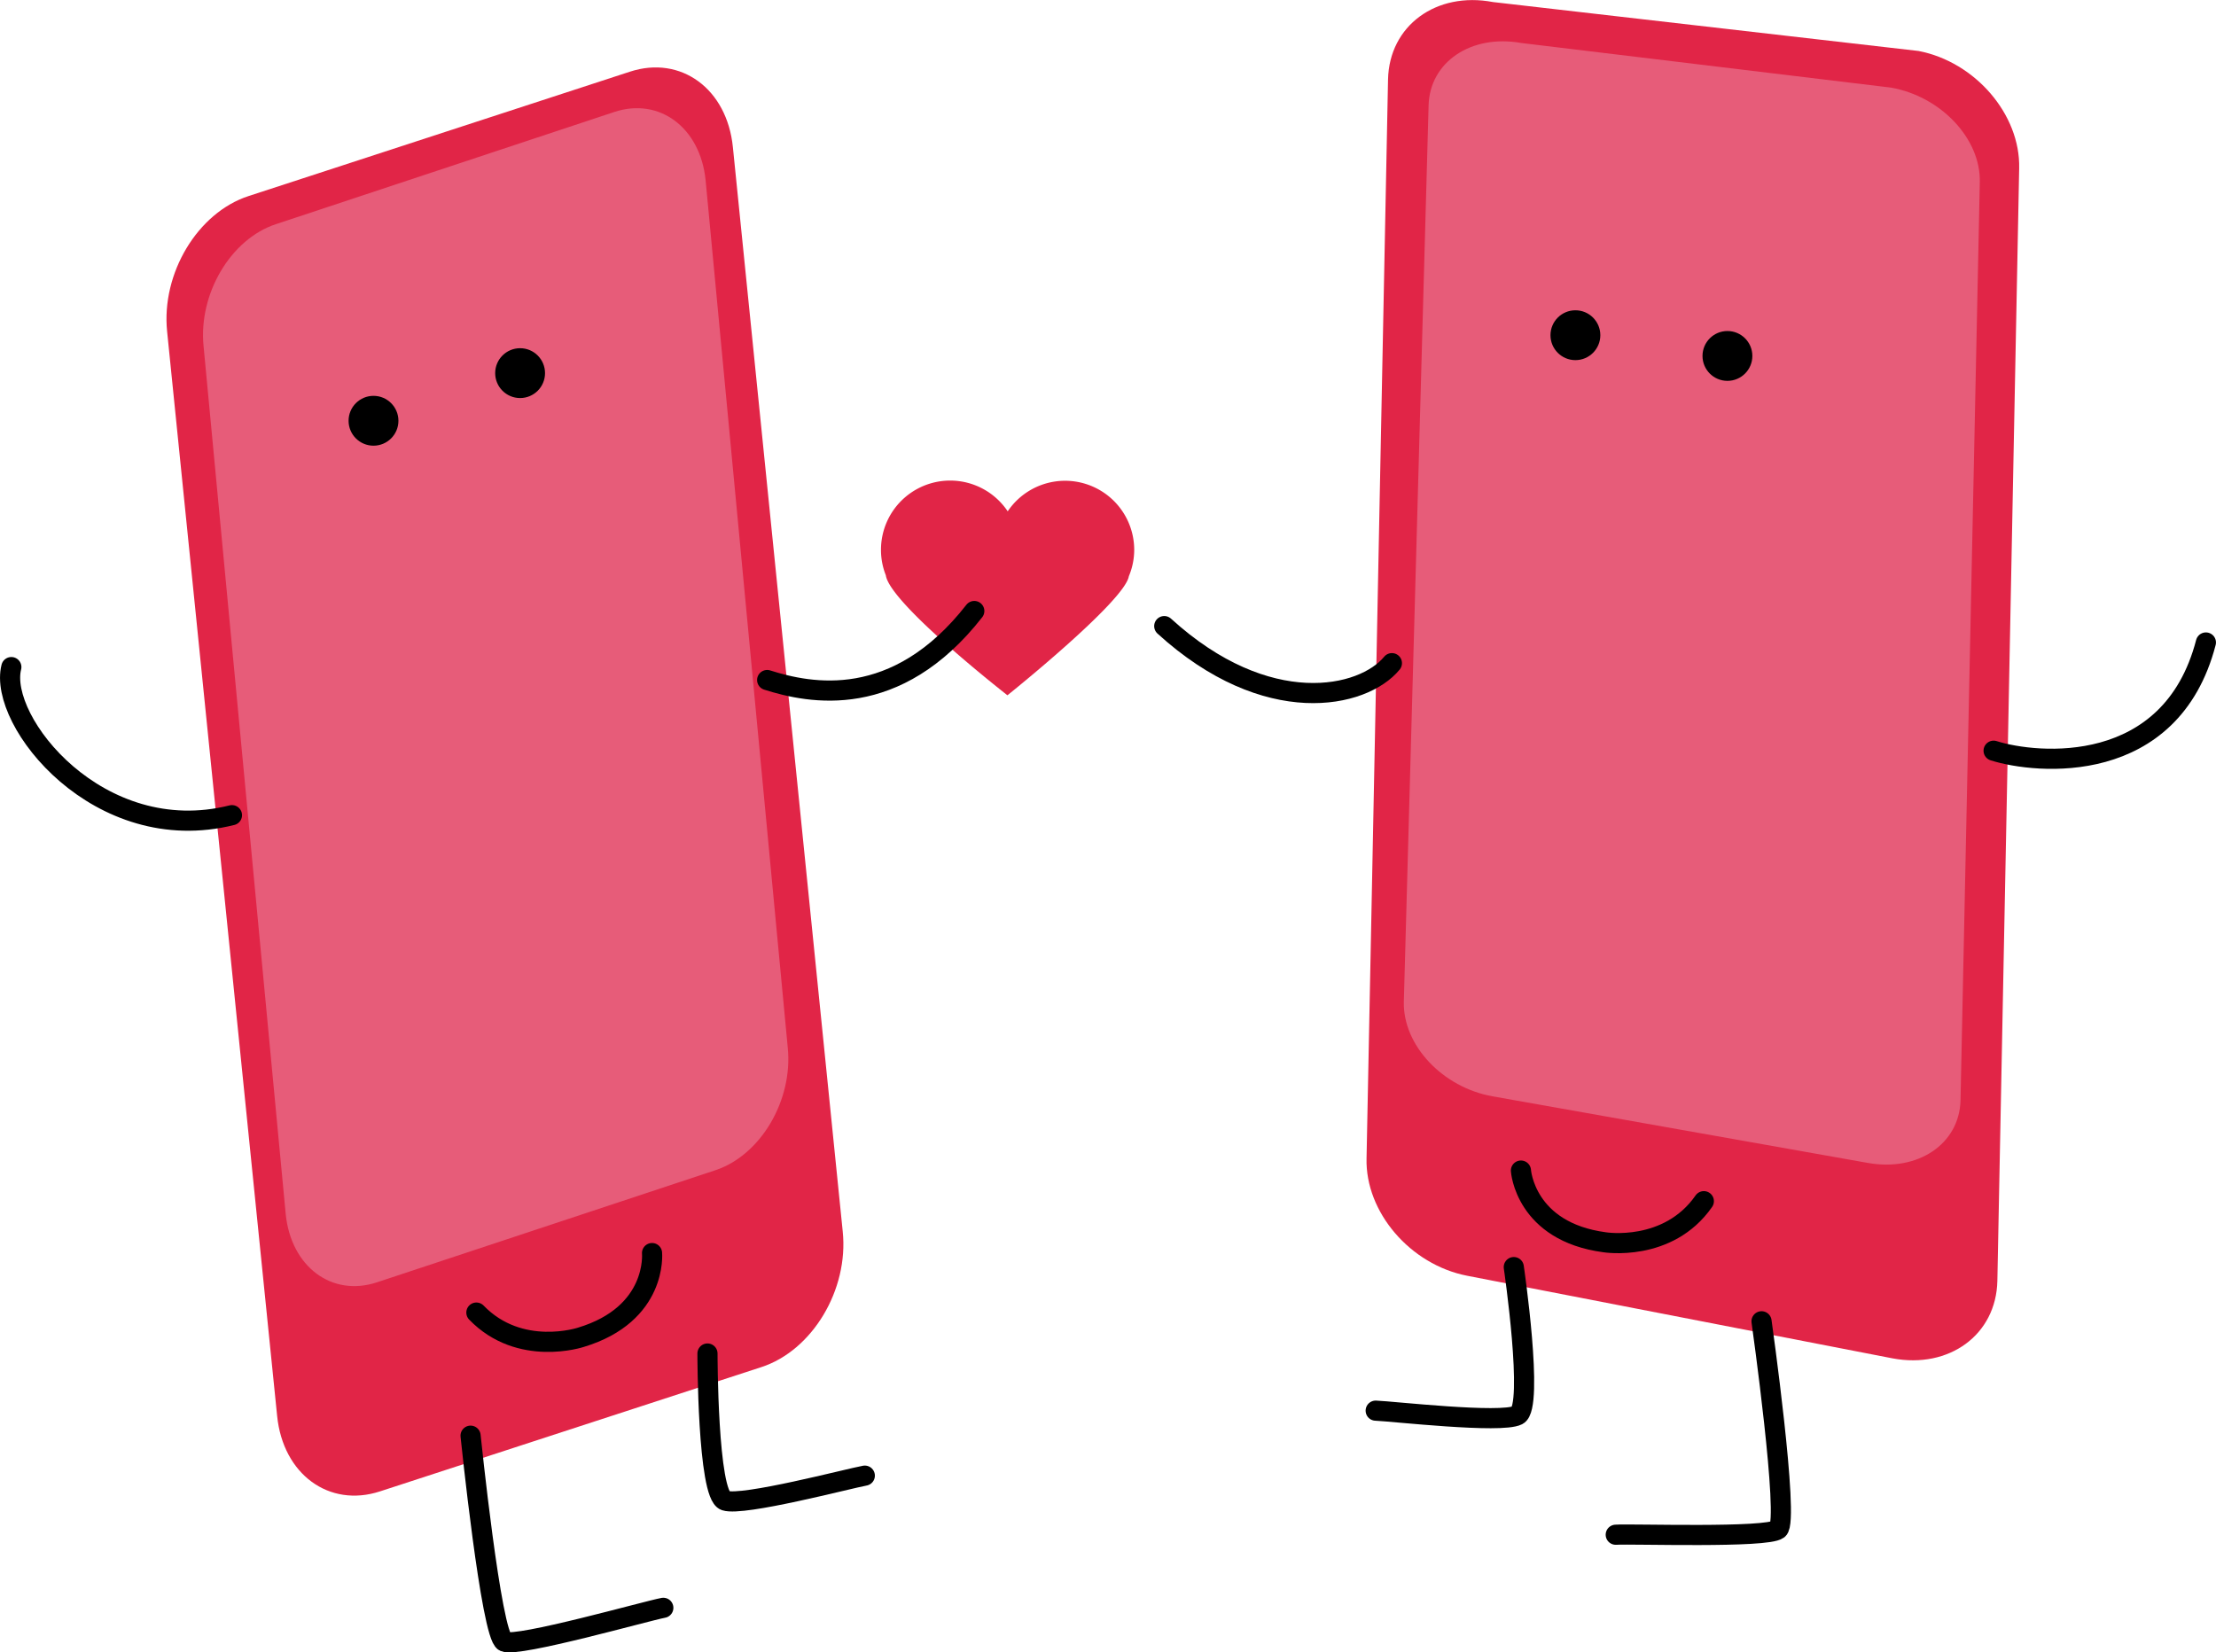 <svg xmlns="http://www.w3.org/2000/svg" viewBox="0 0 412.52 307.65"><defs><style>.cls-1{fill:#e12547;}.cls-2{fill:#e75c79;}.cls-3{fill:none;stroke:#000;stroke-linecap:round;stroke-miterlimit:10;stroke-width:3.75px;}</style></defs><title>fidélité-cadenas-couple</title><g id="APPLI"><g id="appli_" data-name="appli?"><g id="tel_couple" data-name="tel couple"><path class="cls-1" d="M141.74,254.53l-71,23.14c-9.48,3.1-18.06-3.19-19.15-14.05L31.11,61.72C30,50.88,36.8,39.58,46.28,36.5l71-23.16c9.48-3.09,18.06,3.2,19.15,14.05l20.45,201.9C158,240.14,151.22,251.44,141.74,254.53Z"/><path class="cls-2" d="M133.19,217.87l-63,20.87c-8.4,2.79-16-2.88-17-12.67L37.9,64.5c-1-9.78,5.05-20,13.45-22.76l63-20.89c8.4-2.78,16,2.9,17,12.68L146.65,195.1C147.62,204.89,141.59,215.08,133.19,217.87Z"/><circle cx="69.53" cy="78.34" r="4.64"/><circle cx="96.82" cy="69.47" r="4.64"/><path class="cls-3" d="M121.38,233.3s1.08,11.35-13.24,15.68c0,0-11.35,3.78-19.46-4.6"/><path class="cls-3" d="M43.18,151.77C18.41,158-.44,134.26,2.11,124.2"/><path class="cls-3" d="M87.6,267.3s3.83,37.25,6.3,38.35,26.57-5.75,29.58-6.3"/><path class="cls-3" d="M131.7,252s0,26.3,3.29,27.39,23-4.11,26-4.65"/><path class="cls-1" d="M211.14,102.39a12.87,12.87,0,0,0-23.55-7.19A12.88,12.88,0,0,0,164,102.39a12.73,12.73,0,0,0,.9,4.71h0c.71,5.25,22.64,22.35,22.64,22.35s21.81-17.46,22.6-22.16A12.71,12.71,0,0,0,211.14,102.39Z"/><path class="cls-3" d="M142.81,126.61c8,2.54,24,5.78,38.56-12.85"/><path class="cls-1" d="M273.1,237.52l79.19,15.38c10.56,2,19.31-4.39,19.53-14.41l4.06-207.17c.23-10-8.17-19.79-18.73-21.83L277.92.38c-10.57-2-19.31,4.4-19.53,14.41l-4,200.88C254.14,225.69,262.54,235.46,273.1,237.52Z"/><path class="cls-2" d="M277.86,204.12l69.87,12.4c9.32,1.66,17-3.54,17.23-11.61l3.59-171c.2-8.06-7.21-15.95-16.53-17.6L283.16,8c-9.31-1.66-17,3.55-17.22,11.61l-4.61,166.88C261.13,194.59,268.54,202.47,277.86,204.12Z"/><circle cx="321.57" cy="66.27" r="4.64"/><circle cx="293.27" cy="62.41" r="4.64"/><path class="cls-3" d="M283.13,217.94s.75,11.38,15.58,13.35c0,0,11.81,1.92,18.47-7.65"/><path class="cls-3" d="M327.92,246s5.22,37.08,3.09,38.74-27.17.8-30.23,1"/><path class="cls-3" d="M281.8,235.91s3.8,26,.71,27.58-23.36-.74-26.42-.85"/><path class="cls-3" d="M259.11,123.47c-5.35,6.52-23.25,10.54-42.38-6.9"/><path class="cls-3" d="M371.12,139.77c8.05,2.54,33,4.91,39.52-20.15"/></g></g></g></svg>